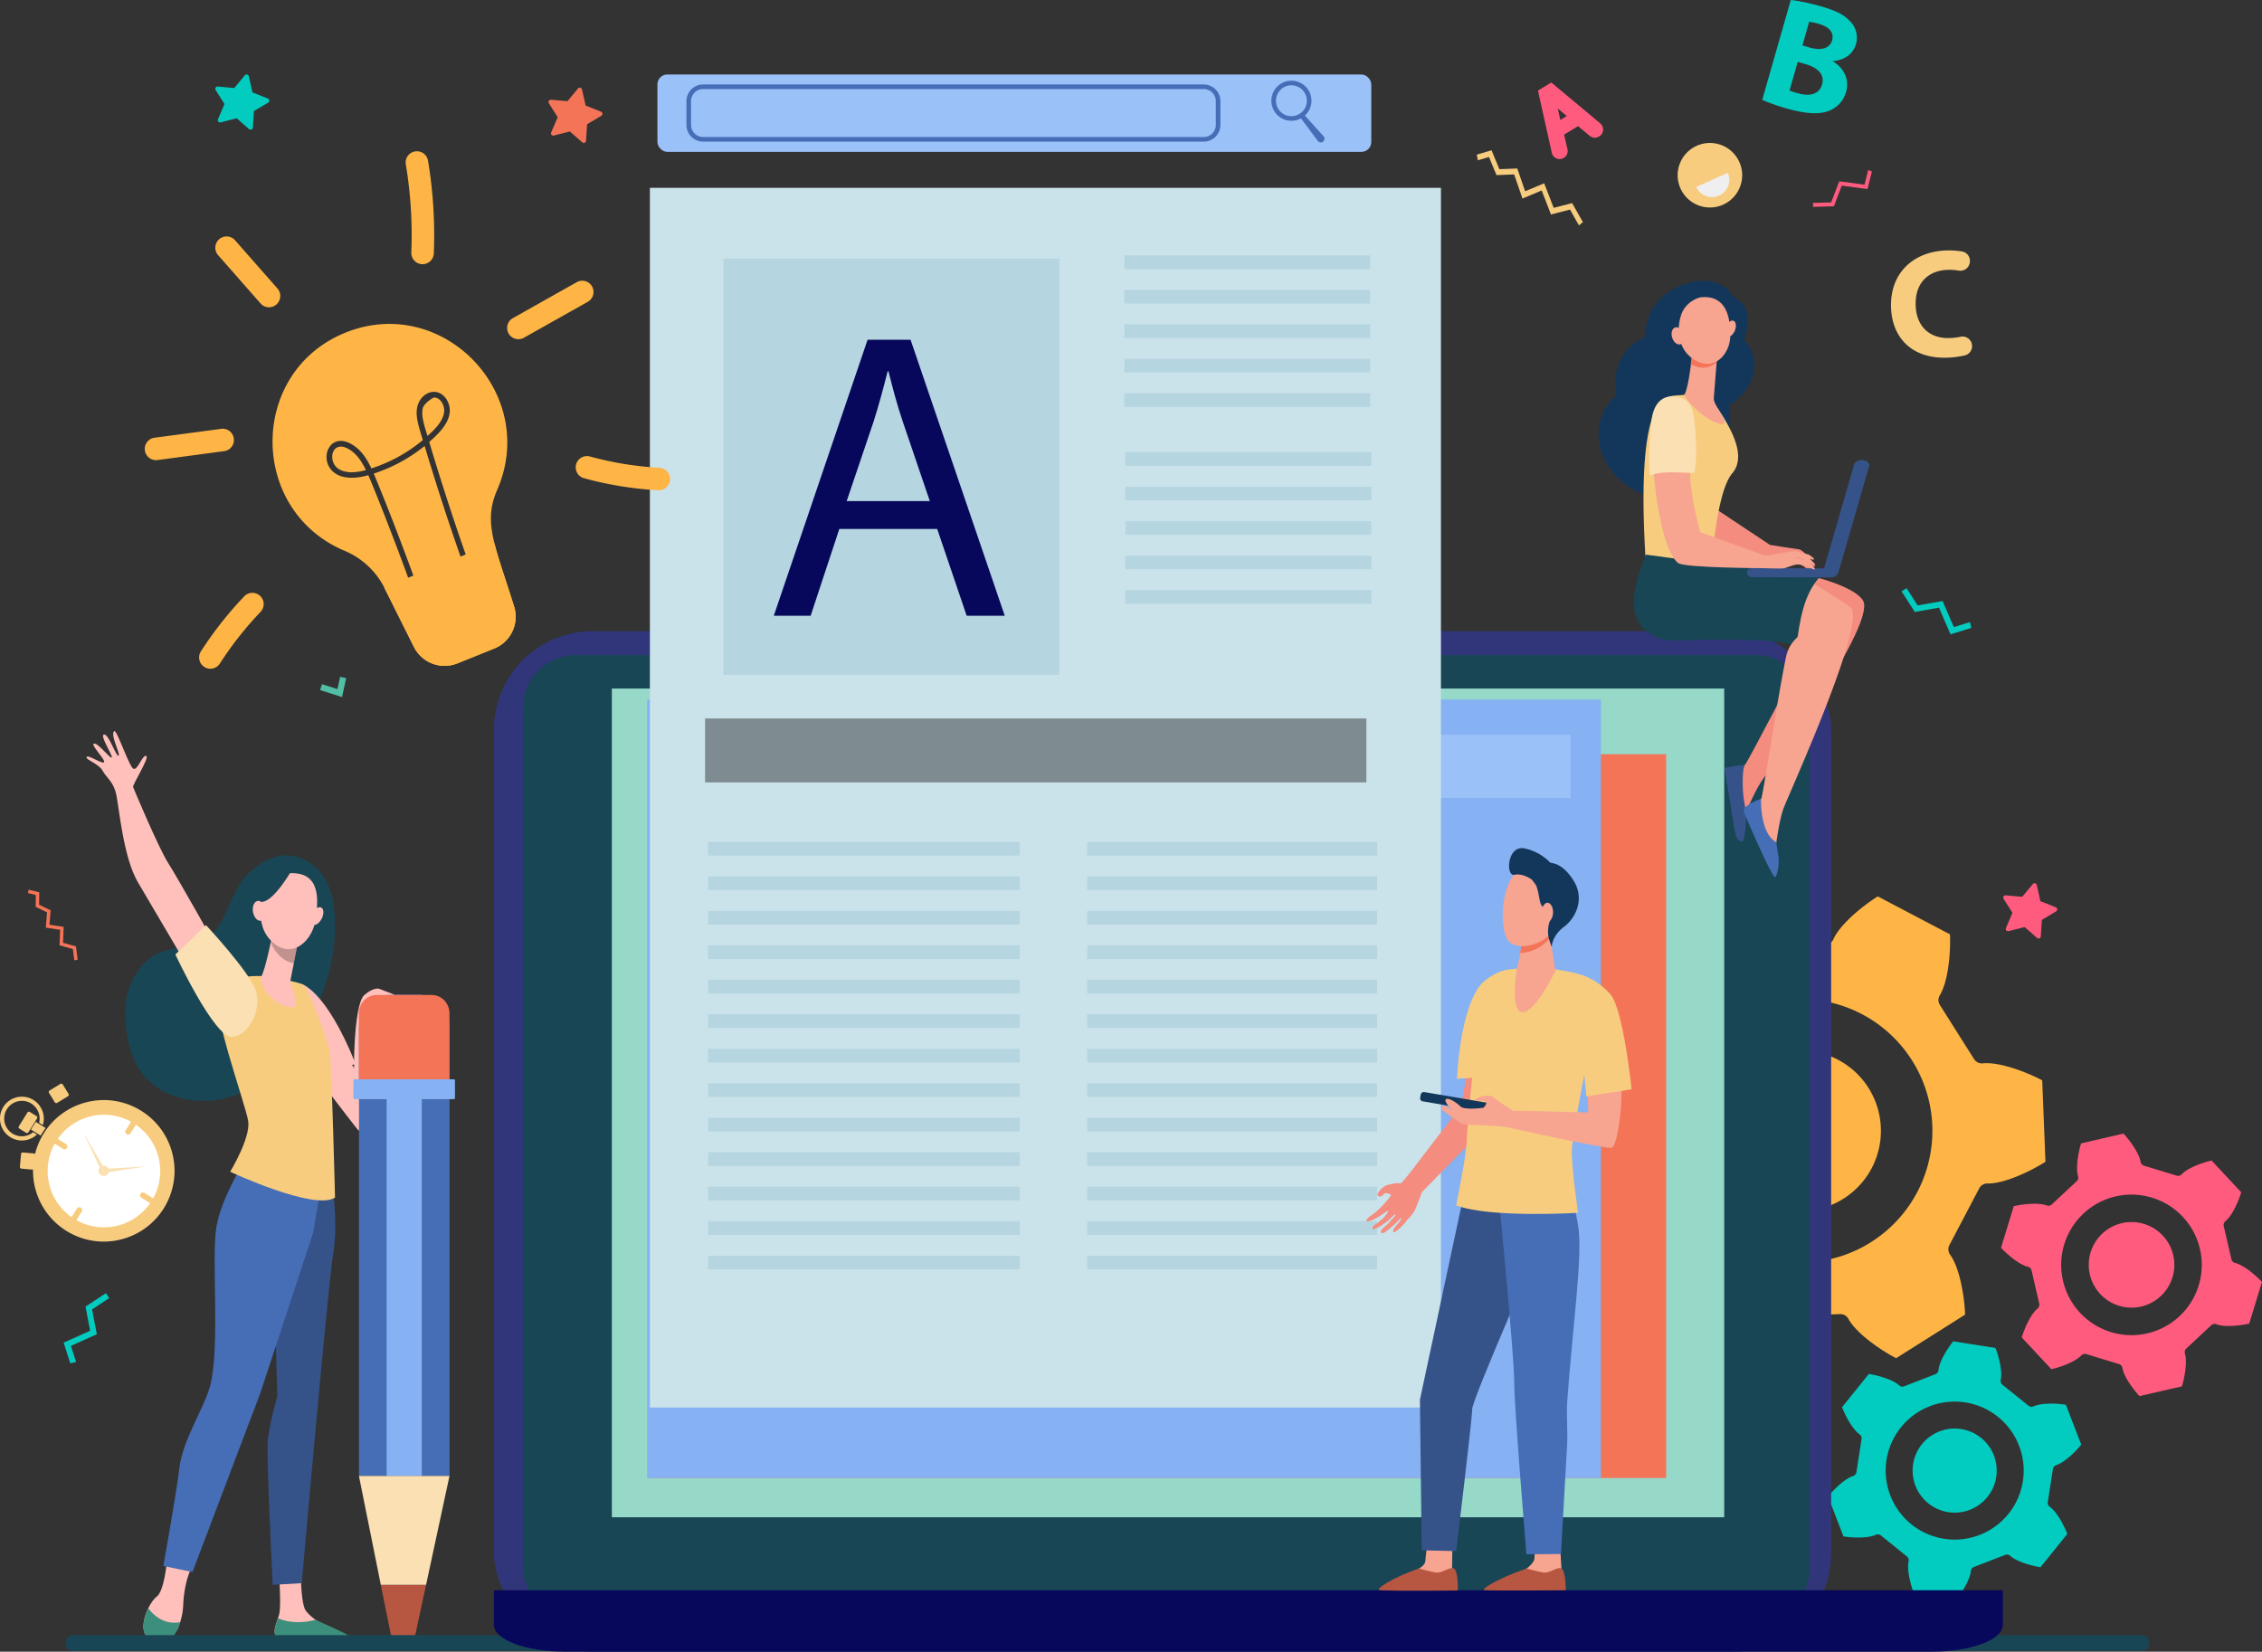 <svg xmlns="http://www.w3.org/2000/svg" viewBox="0 0 1866.45 1363"><rect x="0" y="0" width="1866.45" height="1363" fill="#333333" stroke="none"/><g id="Layer_1" data-name="Layer 1"><circle cx="402.33" cy="1284.73" r="58.39" transform="translate(-597.01 -194.16) rotate(-13.08)" style="fill:#f7cc7f"/><path d="M450.6,1314.81a56.87,56.87,0,1,1-18.19-78.35A56.93,56.93,0,0,1,450.6,1314.81Z" transform="translate(-316.78 -318.5)" style="fill:#f7cc7f"/><path d="M427.12,1245.46a46.44,46.44,0,1,1-64,14.86A46.44,46.44,0,0,1,427.12,1245.46Z" transform="translate(-316.78 -318.5)" style="fill:#fff"/><circle cx="402.35" cy="1284.75" r="44.03" transform="translate(-1242.84 1184.8) rotate(-81.95)" style="fill:#fff"/><path d="M380.21,1315.84l-4.16,6.69a2.35,2.35,0,1,0,4,2.49l4.17-6.69a2.35,2.35,0,1,0-4-2.49Z" transform="translate(-316.78 -318.5)" style="fill:#f7cc7f"/><path d="M432.7,1303.65a2.35,2.35,0,0,0,.75,3.24l6.69,4.17a2.35,2.35,0,1,0,2.48-4l-6.69-4.17A2.35,2.35,0,0,0,432.7,1303.65Z" transform="translate(-316.78 -318.5)" style="fill:#f7cc7f"/><path d="M424.68,1244.48l-4.17,6.69a2.34,2.34,0,1,0,4,2.48l4.17-6.69a2.34,2.34,0,1,0-4-2.48Z" transform="translate(-316.78 -318.5)" style="fill:#f7cc7f"/><path d="M361.33,1259.19a2.36,2.36,0,0,0,.76,3.24l6.69,4.16a2.34,2.34,0,0,0,2.48-4l-6.69-4.17A2.35,2.35,0,0,0,361.33,1259.19Z" transform="translate(-316.78 -318.5)" style="fill:#f7cc7f"/><rect x="359.85" y="1220.2" width="13.35" height="11.99" rx="1.37" transform="matrix(0.85, -0.52, 0.52, 0.85, -900.67, 50.6)" style="fill:#f7cc7f"/><path d="M329.21,1272h10.6a1.37,1.37,0,0,1,1.37,1.37v9.24a1.37,1.37,0,0,1-1.37,1.37h-10.6a1.38,1.38,0,0,1-1.38-1.38v-9.24A1.37,1.37,0,0,1,329.21,1272Z" transform="matrix(0.09, -1, 1, 0.09, -1285.21, 1177.6)" style="fill:#f7cc7f"/><rect x="331.72" y="1240.01" width="16.25" height="9.33" rx="1.34" transform="translate(-1213.09 556.55) rotate(-58.08)" style="fill:#f7cc7f"/><path d="M344.18,1252.81a14.61,14.61,0,1,1,4.88-7.82l3.06,1.9a18.07,18.07,0,1,0-4.87,7.83Z" transform="translate(-316.78 -318.5)" style="fill:#f7cc7f"/><path d="M351.78,1253.24q1.26-2,2.65-3.9l-8.15-5.07-4,6.36,8.05,5C350.81,1254.84,351.29,1254,351.78,1253.24Z" transform="translate(-316.78 -318.5)" style="fill:#f7cc7f"/><path d="M404.56,1281a4.29,4.29,0,1,1-5.9,1.38A4.28,4.28,0,0,1,404.56,1281Z" transform="translate(-316.78 -318.5)" style="fill:#fae0b2"/><path d="M385.77,1253.48,403.63,1284a1.61,1.61,0,0,1-2.78,1.63C400.78,1285.47,401.45,1286.89,385.77,1253.48Z" transform="translate(-316.78 -318.5)" style="fill:#fae0b2"/><path d="M437.62,1281l-34.92,5.32a1.61,1.61,0,1,1-.49-3.18C402.35,1283.11,400.78,1283.21,437.62,1281Z" transform="translate(-316.78 -318.5)" style="fill:#fae0b2"/><path d="M403.22,1283.19a1.75,1.75,0,1,1-2.41.56A1.77,1.77,0,0,1,403.22,1283.19Z" transform="translate(-316.78 -318.5)" style="fill:#fae0b2"/><path d="M1990.58,1478.55a4,4,0,0,0,4.16.51c6.72-3.11,20-2.45,26.66-1.32l12.69,32.86c-4.19,5.33-13.56,14.72-20.63,16.94a4,4,0,0,0-2.74,3.18l-4.27,27.35a4,4,0,0,0,1.63,3.86c6.06,4.27,12.12,16.07,14.48,22.43l-22.11,27.42c-6.71-1-19.53-4.38-25-9.4a4,4,0,0,0-4.11-.78l-25.83,10a4,4,0,0,0-2.53,3.34c-.66,7.38-7.86,18.53-12.18,23.76l-34.8-5.44c-2.52-6.3-6-19.11-4.36-26.34a4,4,0,0,0-1.38-4l-21.56-17.38a4,4,0,0,0-4.16-.51c-6.72,3.11-20,2.45-26.66,1.32l-12.69-32.86c4.19-5.33,13.56-14.72,20.63-16.94a4,4,0,0,0,2.74-3.17l4.27-27.36a4,4,0,0,0-1.63-3.86c-6.06-4.26-12.11-16.07-14.48-22.43l22.11-27.42c6.71,1,19.53,4.38,25,9.4a4,4,0,0,0,4.12.78l25.82-10a4,4,0,0,0,2.53-3.35c.66-7.38,7.86-18.53,12.18-23.76l34.8,5.44c2.52,6.3,6,19.11,4.36,26.34a4,4,0,0,0,1.38,4Zm-73.43,21.15a34.69,34.69,0,1,0,44.85,19.86A34.67,34.67,0,0,0,1917.15,1499.7Zm-8-20.76a56.94,56.94,0,1,0,73.63,32.6A56.94,56.94,0,0,0,1909.13,1478.94Z" transform="translate(-316.78 -318.5)" style="fill:#02ccc0"/><path d="M2158,1357.71a4.06,4.06,0,0,0,3,3c7.34,1.73,17.54,10.59,22.19,15.7l-10.48,34.29c-6.71,1.63-20.12,3.27-27.17.61a4,4,0,0,0-4.19.82l-20.62,19.22a4.06,4.06,0,0,0-1.11,4.12c2.17,7.23-.4,20.49-2.5,27.07l-34.94,8.06c-4.77-5-12.89-15.78-14.11-23.22a4.06,4.06,0,0,0-2.81-3.22l-27-8.24a4.07,4.07,0,0,0-4.13,1.09c-5.17,5.49-17.94,9.9-24.69,11.37l-24.45-26.22c1.94-6.63,7.22-19.06,13.06-23.84a4,4,0,0,0,1.38-4l-6.34-27.46a4.07,4.07,0,0,0-3-3c-7.34-1.73-17.54-10.59-22.19-15.69l10.48-34.29c6.71-1.64,20.12-3.28,27.18-.61a4.06,4.06,0,0,0,4.18-.82l20.62-19.23a4,4,0,0,0,1.11-4.12c-2.17-7.22.4-20.48,2.5-27.06l34.94-8.07c4.77,5,12.9,15.79,14.11,23.23a4.06,4.06,0,0,0,2.81,3.22l27,8.24a4,4,0,0,0,4.12-1.1c5.17-5.49,17.94-9.89,24.69-11.37l24.45,26.23c-1.94,6.63-7.22,19.06-13.06,23.83a4.06,4.06,0,0,0-1.38,4Zm-72.1-29.21a35.31,35.31,0,1,0,23.45,44.1A35.33,35.33,0,0,0,2085.92,1328.5Zm6.62-21.66a58,58,0,1,0,38.49,72.38A58,58,0,0,0,2092.54,1306.84Z" transform="translate(-316.78 -318.5)" style="fill:#ff5b7e"/><path d="M1822.91,1098.14a7.57,7.57,0,0,0,6.62-4.49c5.76-12.93,25.64-28.63,36.68-35.42l59.54,31.29c.67,12.94-1,38.22-8.37,50.29a7.61,7.61,0,0,0,.06,8l28.23,44.7a7.61,7.61,0,0,0,7.21,3.49c14.07-1.48,37.61,7.89,49,14l2.67,67.21c-10.86,7-33.59,18.25-47.73,17.9a7.57,7.57,0,0,0-6.9,4l-24.6,46.8a7.61,7.61,0,0,0,.58,8c8.31,11.44,12,36.51,12.33,49.46l-56.86,35.92c-11.54-5.89-32.61-20-39.37-32.39a7.58,7.58,0,0,0-7-4l-52.83,2.1a7.59,7.59,0,0,0-6.63,4.49c-5.75,12.93-25.64,28.63-36.67,35.42l-59.54-31.29c-.67-12.94,1-38.22,8.37-50.29a7.61,7.61,0,0,0-.06-8l-28.24-44.7a7.57,7.57,0,0,0-7.2-3.49c-14.07,1.48-37.61-7.89-49-14l-2.68-67.21c10.87-7,33.59-18.25,47.74-17.9a7.57,7.57,0,0,0,6.9-4l24.59-46.8a7.59,7.59,0,0,0-.57-8c-8.32-11.44-12-36.51-12.34-49.46l56.87-35.92c11.54,5.89,32.6,20,39.37,32.39a7.58,7.58,0,0,0,7,4Zm-79,122.69a66.24,66.24,0,1,0,89.45-27.82A66.24,66.24,0,0,0,1743.92,1220.83Zm-37.61-19.76a108.72,108.72,0,1,0,146.83-45.67A108.73,108.73,0,0,0,1706.31,1201.07Z" transform="translate(-316.78 -318.5)" style="fill:#feb546"/><path d="M454.58,1606.64s-2.34,24.76-8.35,29.31-14,21.37-10,30.46a10.18,10.18,0,0,0,6.61,5.4c8.45,2.71,17.43-1.85,21-10.27a54.1,54.1,0,0,0,4.13-18.88c.9-20.12,6.91-30.35,6.91-30.35Z" transform="translate(-316.78 -318.5)" style="fill:#ffc0bb"/><path d="M546.93,1616.78s1.9,25,.36,33.1c-.82,4.35-5.41,13.3-3.31,17.39s4.51,5.12,4.51,5.12l54.52.91c3,0,1-1.94-1.39-3.77-3.92-3-7.08-5-19.6-11.29-.82-.41-3.79-2.38-4.86-3.06a38.36,38.36,0,0,1-7.8-7.17c-3.91-4.54-4.26-26.54-4.26-26.54Z" transform="translate(-316.78 -318.5)" style="fill:#ffc0bb"/><path d="M589.54,1284.67s6.87,40.56,2.36,67.16-26.14,273.11-26.14,273.11l-24,1.41s-5-103-4.13-117.3,8-38.28,8-38.28l-2.39-83.14,30.34-109.22Z" transform="translate(-316.78 -318.5)" style="fill:#355389"/><path d="M518.88,1276.13s-18.93,29.67-23.44,54.22,3.31,100-5.36,132.16c-4.69,17.42-22.48,44.31-25.19,66.81s-13.31,81.45-13.31,81.45l24,5,55.85-147.21,43.81-133.06,11.22-68.53Z" transform="translate(-316.78 -318.5)" style="fill:#466eb6"/><path d="M465.48,1657.11c-13.1,2.48-21.81-5.49-26.34-11.46-3.33,6.76-5.37,15.2-2.93,20.76,2.16,4.9,8,6.23,13,6.42a13.94,13.94,0,0,0,12.75-7.41A46.19,46.19,0,0,0,465.48,1657.11Z" transform="translate(-316.78 -318.5)" style="fill:#3c8f7c"/><path d="M577.15,1655.18c-14.42,3.85-25.07,1.23-31-1.27-1.53,4.53-3.57,10.22-2.49,13.51,1.32,4,3.21,5.25,4.87,5.3,13.17.36,48.24.52,58.28.65a1.71,1.71,0,0,0,1.28-2.8C605.56,1667.47,578.22,1655.86,577.15,1655.18Z" transform="translate(-316.78 -318.5)" style="fill:#3c8f7c"/><path d="M591.83,1062.93c-4.26-27.76-29.38-47.73-55.65-34.26-5.9,3-13.9,9.18-18,14.42-11.23,14.4-14,32.25-25.84,46.1-10.26,11.94-37.63,9.69-50.42,18.88s-21.74,25.65-21.74,45.34c0,22,5,45.42,22,59.34s41.33,17.4,62.55,11.5,39.43-20.37,52.54-38.07,22.37-37.12,28.9-58.15C593.52,1104.54,594.58,1080.87,591.83,1062.93Z" transform="translate(-316.78 -318.5)" style="fill:#184655"/><path d="M495.71,1100.59s-32.25-57.56-40.1-69.8-28.28-60.85-29-62.77,14.07-24.92,10.77-25.71-7,12.13-10.49,10.59-13.82-32.65-15.83-31.1c-3.76,2.88,5.55,19.29,3.54,20.32s-8.07-18-12-17.49,7.49,17.49,6.39,19-13-14.46-15.11-11.06c-1.16,1.85,10.91,13.93,8.59,15.06S389.4,941,388.26,943.2s9.93,5.33,13.24,11.39,8.94,8.68,11.28,19.9,5.84,51.84,17.82,72.1,38.34,65.12,38.34,65.12Z" transform="translate(-316.78 -318.5)" style="fill:#ffc0bb"/><path d="M586.49,1168.94l-25.85,14.85s49.06,64.59,51.88,67.54l20.65-18.27Z" transform="translate(-316.78 -318.5)" style="fill:#ffc0bb"/><path d="M565,1130.34s20.07,3.82,45.07,65.75l-34.38,18.4-24.5-38Z" transform="translate(-316.78 -318.5)" style="fill:#ffc0bb"/><path d="M629.45,1134.42s-4.53-1.3-12,5.14c-9.24,8-9.77,69-7.34,90.41l2.43,21.36s18.85-6.62,23.28-29.56,6.14-82.57,6.14-82.57Z" transform="translate(-316.78 -318.5)" style="fill:#ffc0bb"/><path d="M532.9,1124s-25.27-1.61-35.27,9.27,22.18,96.89,24,110.74-14.92,41.43-14.92,41.43,69.55,32.52,86.51,21.32c0,0-2.72-110.92-4.53-120.81s-17-50.09-20.61-54S532.9,1124,532.9,1124Z" transform="translate(-316.78 -318.5)" style="fill:#f7cc7f"/><path d="M541.31,1090.31s-.13.74-.37,2c-1.12,6.06-5.46,26.17-8.39,31.7-3.54,6.69,12.12,28,27.2,25.4,4.49-.78-3.79-19.59-3.39-21.58.76-3.81,1.79-9,2.85-14.35.6-3,1.2-6.06,1.77-8.93l2.93-14.81Z" transform="translate(-316.78 -318.5)" style="fill:#ffc0bb"/><path d="M540.94,1092.32c.24-1.27.37-2,.37-2l22.6-.56L561,1104.56c-.57,2.86-1.17,5.89-1.76,8.88a21.13,21.13,0,0,1-10.79-5.4,28.49,28.49,0,0,1-8.17-12.13C540.54,1094.49,540.77,1093.26,540.94,1092.32Z" transform="translate(-316.78 -318.5)" style="opacity:0.24"/><path d="M556.52,1039.05s-10.65-1.23-17.33,7.39-13.87,35.27,2.71,49.76,33-1.91,35.41-19.3S580.68,1038.42,556.52,1039.05Z" transform="translate(-316.78 -318.5)" style="fill:#ffc0bb"/><path d="M582.21,1076.64c-2,3.84-5.3,6-7.42,4.75s-2.23-5.32-.25-9.16,5.3-6,7.42-4.75S584.19,1072.8,582.21,1076.64Z" transform="translate(-316.78 -318.5)" style="fill:#ffc0bb"/><path d="M557.71,1036.2s-14.23,25.34-24.41,26.51-11.52,14.64-11.52,14.64,3.64-31,13.72-37S557.71,1036.2,557.71,1036.2Z" transform="translate(-316.78 -318.5)" style="fill:#184655"/><path d="M536,1069.08c.83,4.5-.84,8.63-3.72,9.22s-5.89-2.58-6.72-7.08.84-8.63,3.72-9.22S535.14,1064.58,536,1069.08Z" transform="translate(-316.78 -318.5)" style="fill:#ffc0bb"/><path d="M486.78,1081.93s35.68,38.29,41,53.71-5.17,37.5-19.63,38.47-46.66-67.95-46.66-67.95Z" transform="translate(-316.78 -318.5)" style="fill:#fae0b2"/><path d="M662.64,1139.56H638c-13.82,0-25,11.72-25,26.18v370.75h74.72V1165.74C687.66,1151.28,676.46,1139.56,662.64,1139.56Z" transform="translate(-316.78 -318.5)" style="fill:#466eb6"/><rect x="319.03" y="821.06" width="29" height="396.93" style="fill:#86b1f2"/><path d="M649.4,1674.37h0a10.87,10.87,0,0,0,10.5-8.79l8.45-39.26H631l7.86,39.1A10.89,10.89,0,0,0,649.4,1674.37Z" transform="translate(-316.78 -318.5)" style="fill:#b75742"/><polygon points="314.22 1307.82 351.57 1307.82 370.89 1217.99 296.17 1217.99 314.22 1307.82" style="fill:#fae0b2"/><path d="M673.07,1139.56H627.53c-8.06,0-14.59,6.83-14.59,15.26v54.34h74.72v-54.34C687.66,1146.39,681.13,1139.56,673.07,1139.56Z" transform="translate(-316.78 -318.5)" style="fill:#f47458"/><rect x="608.43" y="1209.16" width="83.74" height="16.39" rx="0.67" transform="translate(983.83 2116.21) rotate(180)" style="fill:#86b1f2"/><polygon points="820.83 224.96 808.94 227.84 800.95 213.24 782.91 215.76 774.67 205.6 768.17 208.89 779.18 222.48 796.28 220.09 804.59 235.29 822.48 230.95 820.83 224.96" style="fill:#50bfa5"/><polygon points="1599.92 501.46 1579.96 504.99 1569.06 487.99 1573.18 485.35 1582.31 499.61 1602.88 495.98 1612.17 517.48 1625.51 513.39 1626.56 518.18 1609.42 523.44 1599.92 501.46" style="fill:#02ccc0"/><polygon points="74.36 1098.17 70.56 1078.25 87.41 1067.13 90.11 1071.2 75.97 1080.54 79.89 1101.05 58.51 1110.63 62.79 1123.92 58.01 1125.03 52.52 1107.96 74.36 1098.17" style="fill:#02ccc0"/><path d="M1288.84,545.12l-7.34-17.35-18.45-3.8a2.58,2.58,0,0,1-1.17-4.49l14.23-12.34-2.1-18.72a2.59,2.59,0,0,1,3.91-2.5l16.14,9.72,17.15-7.78a2.59,2.59,0,0,1,3.59,2.95l-4.26,18.34,12.7,13.92a2.58,2.58,0,0,1-1.69,4.32L1302.78,529l-9.31,16.38A2.59,2.59,0,0,1,1288.84,545.12Z" transform="translate(-316.78 -318.5)" style="fill:#f7cc7f"/><polygon points="1495.95 167.47 1510.94 167.04 1517.62 149.62 1538.5 152.42 1541.49 140.38 1544.58 141.43 1540.95 156.03 1519.73 153.18 1513.2 170.22 1496.05 170.71 1495.95 167.47" style="fill:#ff5b7e"/><polygon points="285.66 559.61 282.22 575.23 264.12 569.48 265.68 564.6 278.42 568.64 280.65 558.51 285.66 559.61" style="fill:#50bfa5"/><path d="M2083.7,1667.81H377.46a6.72,6.72,0,0,0-6.77,6.12,6.57,6.57,0,0,0,6.55,7H2083.7a6.56,6.56,0,0,0,6.56-6.56h0A6.56,6.56,0,0,0,2083.7,1667.81Z" transform="translate(-316.78 -318.5)" style="fill:#184655"/><polygon points="1295.46 172.94 1279.77 176.99 1272.1 157.18 1256.23 163.84 1249.38 143.93 1234.8 144.5 1228.61 129.56 1219.44 132.28 1218.51 127.62 1230.71 124 1237.18 139.61 1251.96 139.03 1258.43 157.84 1274.15 151.25 1282 171.51 1297.21 167.58 1306.09 183.29 1302.85 186.01 1295.46 172.94" style="fill:#f7cc7f"/><polygon points="23.71 734.2 32.41 736.36 32.28 746.61 41.79 751.19 40.79 763.1 52.53 764.88 52.01 778 62.7 780.99 64.06 792.08 61.28 792.42 60.14 783.19 49.11 780.1 49.62 767.28 37.77 765.49 38.83 752.88 29.45 748.36 29.57 738.55 23.03 736.93 23.71 734.2" style="fill:#f47458"/><rect x="407.52" y="520.85" width="1103.43" height="842.15" rx="81.59" style="fill:#31367b"/><rect x="431.69" y="540.63" width="1061.46" height="797" rx="43" style="fill:#184655"/><path d="M724.3,1630.77v28.58c0,12.23,26.29,22.15,58.72,22.15H1910.7c32.43,0,58.72-9.92,58.72-22.15v-28.58Z" transform="translate(-316.78 -318.5)" style="fill:#07085b"/><rect x="504.86" y="568.19" width="917.84" height="683.88" style="fill:#96d9c9"/><rect x="536.24" y="622.39" width="838.54" height="597.3" style="fill:#f47458"/><rect x="534.01" y="577.32" width="786.97" height="642.38" style="fill:#86b1f2"/><rect x="549.46" y="606.28" width="746.44" height="52.29" style="fill:#9bc1f9"/><rect x="536.24" y="155.01" width="652.73" height="1006.51" style="fill:#cae2ea"/><rect x="581.8" y="592.88" width="545.65" height="52.76" style="fill:#252525;opacity:0.46"/><rect x="584.32" y="694.77" width="256.97" height="11.25" style="fill:#b5d5e0"/><rect x="897.09" y="694.77" width="239.16" height="11.25" style="fill:#b5d5e0"/><rect x="584.32" y="723.23" width="256.97" height="11.25" style="fill:#b5d5e0"/><rect x="897.09" y="723.23" width="239.16" height="11.25" style="fill:#b5d5e0"/><rect x="584.32" y="751.68" width="256.97" height="11.25" style="fill:#b5d5e0"/><rect x="897.09" y="751.68" width="239.16" height="11.25" style="fill:#b5d5e0"/><rect x="584.32" y="780.14" width="256.97" height="11.25" style="fill:#b5d5e0"/><rect x="897.09" y="780.14" width="239.16" height="11.25" style="fill:#b5d5e0"/><rect x="897.09" y="808.59" width="239.16" height="11.25" style="fill:#b5d5e0"/><rect x="584.32" y="808.59" width="256.97" height="11.25" style="fill:#b5d5e0"/><rect x="584.32" y="837.04" width="256.97" height="11.25" style="fill:#b5d5e0"/><rect x="897.09" y="837.04" width="239.16" height="11.25" style="fill:#b5d5e0"/><rect x="584.32" y="865.5" width="256.97" height="11.25" style="fill:#b5d5e0"/><rect x="897.09" y="865.5" width="239.16" height="11.25" style="fill:#b5d5e0"/><rect x="584.32" y="893.95" width="256.97" height="11.25" style="fill:#b5d5e0"/><rect x="897.09" y="893.95" width="239.16" height="11.25" style="fill:#b5d5e0"/><rect x="584.32" y="922.41" width="256.97" height="11.25" style="fill:#b5d5e0"/><rect x="897.09" y="922.41" width="239.16" height="11.25" style="fill:#b5d5e0"/><rect x="584.32" y="950.86" width="256.97" height="11.25" style="fill:#b5d5e0"/><rect x="897.09" y="950.86" width="239.16" height="11.25" style="fill:#b5d5e0"/><rect x="897.09" y="979.32" width="239.16" height="11.25" style="fill:#b5d5e0"/><rect x="584.32" y="979.32" width="256.97" height="11.25" style="fill:#b5d5e0"/><rect x="584.32" y="1007.77" width="256.97" height="11.25" style="fill:#b5d5e0"/><rect x="897.09" y="1007.77" width="239.16" height="11.25" style="fill:#b5d5e0"/><rect x="897.09" y="1036.23" width="239.16" height="11.25" style="fill:#b5d5e0"/><rect x="584.32" y="1036.23" width="256.97" height="11.25" style="fill:#b5d5e0"/><rect x="927.78" y="210.77" width="202.81" height="11.25" style="fill:#b5d5e0"/><rect x="927.78" y="239.22" width="202.81" height="11.25" style="fill:#b5d5e0"/><rect x="927.78" y="267.68" width="202.81" height="11.25" style="fill:#b5d5e0"/><rect x="927.78" y="296.13" width="202.81" height="11.25" style="fill:#b5d5e0"/><rect x="927.78" y="324.59" width="202.81" height="11.25" style="fill:#b5d5e0"/><rect x="928.68" y="373.16" width="202.81" height="11.25" style="fill:#b5d5e0"/><rect x="928.68" y="401.62" width="202.81" height="11.25" style="fill:#b5d5e0"/><rect x="928.68" y="430.07" width="202.81" height="11.25" style="fill:#b5d5e0"/><rect x="928.68" y="458.52" width="202.81" height="11.25" style="fill:#b5d5e0"/><rect x="928.68" y="486.98" width="202.81" height="11.25" style="fill:#b5d5e0"/><rect x="596.98" y="213.48" width="277.14" height="343.36" style="fill:#b5d5e0"/><path d="M683.24,658.62c.69-5.37-2.91-12-8.26-12.12-.58,0-8.57,4.64-9.46,9.23-1.26,6.53,1.43,13.94,4,22.57C675.44,672.91,682.27,666.29,683.24,658.62Z" transform="translate(-316.78 -318.5)" style="fill:#feb546"/><path d="M604.7,689.18c-14.29-8.34-17.84,9.88-9,16,5.25,3.62,12.79,4,23,1.25C615.22,699.15,611,692.88,604.7,689.18Z" transform="translate(-316.78 -318.5)" style="fill:#feb546"/><path d="M741,819c-16.08-51.42-25.73-69.21-13.92-96.39,34.53-79.48-45.12-161.89-125.2-129.63s-80.36,146.87-.35,180.22a65,65,0,0,1,32.86,31.18l23.92,47.93a28.31,28.31,0,0,0,35.92,13.62l30.33-12.22A28.3,28.3,0,0,0,741,819Zm-40.08-29.48c-12.09-33.88-23.43-68.48-33.77-103a130.86,130.86,0,0,1-42,22.8c7.09,16.46,24.63,61,39.13,102l-4.38,1.55c-15.44-43.67-33.63-89.36-39.22-102.22-47.06,13.27-40.18-41-13.63-25.49,7.57,4.42,12.29,11.65,16.18,19.86a126.3,126.3,0,0,0,42.44-23.37c-3.24-10.9-6.2-19-4.7-26.82,2.28-11.74,15.19-17.68,23-8.49a17.07,17.07,0,0,1,3.86,12.86c-1.21,9.56-9.53,17.56-16.88,24,10.48,35.13,22,70.31,34.28,104.74Z" transform="translate(-316.78 -318.5)" style="fill:#feb546"/><path d="M633.69,803.22c.21.39.45.77.65,1.17l23.92,47.93a28.31,28.31,0,0,0,35.92,13.62l30.33-12.22A28.3,28.3,0,0,0,741,819c-7.15-22.88-13-39.09-16.31-52.44Z" transform="translate(-316.78 -318.5)" style="fill:#feb546"/><path d="M531.75,568.88l-35-39.82a9.29,9.29,0,1,1,14-12.26l35,39.81a9.29,9.29,0,1,1-14,12.27Z" transform="translate(-316.78 -318.5)" style="fill:#feb546"/><path d="M502,690.76l-55.23,7.38a9.29,9.29,0,1,1-2.46-18.42l55.24-7.37A9.29,9.29,0,0,1,502,690.76Z" transform="translate(-316.78 -318.5)" style="fill:#feb546"/><path d="M485.36,868.87A9.3,9.3,0,0,1,482.57,856a304.17,304.17,0,0,1,35.6-45.23,9.29,9.29,0,1,1,13.44,12.82,285.25,285.25,0,0,0-33.41,42.46A9.28,9.28,0,0,1,485.36,868.87Z" transform="translate(-316.78 -318.5)" style="fill:#feb546"/><path d="M665.06,536.5a9.29,9.29,0,0,1-8.9-9.66A353,353,0,0,0,651.6,454a9.29,9.29,0,0,1,18.32-3.08,371.31,371.31,0,0,1,4.8,76.73A9.28,9.28,0,0,1,665.06,536.5Z" transform="translate(-316.78 -318.5)" style="fill:#feb546"/><path d="M736.42,593.67A9.3,9.3,0,0,1,740,581l52.53-29.56a9.29,9.29,0,1,1,9.11,16.19l-52.53,29.56A9.29,9.29,0,0,1,736.42,593.67Z" transform="translate(-316.78 -318.5)" style="fill:#feb546"/><path d="M862.45,722.86a9.26,9.26,0,0,1-2.54.21,291.48,291.48,0,0,1-61.45-10,9.29,9.29,0,0,1,4.93-17.91,272.72,272.72,0,0,0,57.53,9.36,9.29,9.29,0,0,1,1.53,18.34Z" transform="translate(-316.78 -318.5)" style="fill:#feb546"/><rect x="542.46" y="61.46" width="589.03" height="63.87" rx="8.16" style="fill:#9bc1f9"/><path d="M1310.05,435.37H896.91a13.75,13.75,0,0,1-13.73-13.74v-19.7a13.75,13.75,0,0,1,13.73-13.73h413.14a13.75,13.75,0,0,1,13.74,13.73v19.7A13.75,13.75,0,0,1,1310.05,435.37ZM896.91,392a10,10,0,0,0-9.93,9.93v19.7a10,10,0,0,0,9.93,9.94h413.14a10,10,0,0,0,9.94-9.94v-19.7a10,10,0,0,0-9.94-9.93Z" transform="translate(-316.78 -318.5)" style="fill:#466eb6"/><path d="M1382.37,418.17a16.54,16.54,0,1,1,16.54-16.54A16.56,16.56,0,0,1,1382.37,418.17Zm0-29.27a12.74,12.74,0,1,0,12.73,12.73A12.75,12.75,0,0,0,1382.37,388.9Z" transform="translate(-316.78 -318.5)" style="fill:#466eb6"/><path d="M1404,434.6l-14.8-19.84a1.9,1.9,0,0,1,2.93-2.41l.12.13L1408.93,431a3.06,3.06,0,0,1-4.55,4.09l-.17-.21Z" transform="translate(-316.78 -318.5)" style="fill:#466eb6"/><path d="M1752,452.25a26.62,26.62,0,1,1-35.16-13.46A26.62,26.62,0,0,1,1752,452.25Z" transform="translate(-316.78 -318.5)" style="fill:#f7cc7f"/><path d="M1716.42,472.75a14.23,14.23,0,1,0,26-11.6Z" transform="translate(-316.78 -318.5)" style="fill:#efefef"/><path d="M1461.48,1296.43c9.64-2.72,9.9-1,11.12-1.42,1.45-.45,13.11-15.92,13.11-15.92s34.73-45.35,36.5-47.87l11-58.67,32.9-.26s-13.74,63.37-15.09,66.51-56.36,58.52-61,63.56c0,0-3,8.19-5.09,13.25s-6.52,8.77-7.35,10.09a44.22,44.22,0,0,1-8.45,8.51c-4.56,3.54-2.15-2-2.15-2s7.06-8.12,6.24-8.6c-.64-.37-4.2,4.3-9.2,8.27-1.29,1-2.56,2-3.74,2.93-3.1,2.39-5.72,1.12-3-1.91a35,35,0,0,1,4-3.87,28.32,28.32,0,0,0,3.54-3.86,37.86,37.86,0,0,0,3.62-4c-.2-.06-.14-.83-1.55.2-1.69,1.25-4.58,4.72-7.23,6.36-1.51.93-4.51,3.07-4.51,3.07s-5.25,2.36-5.53,2.1c-1.52-1.41,1.49-4,3.74-5a23.59,23.59,0,0,1,4.24-3.52s5.36-5.86,4.42-6.68c-.4-.34-4.18,2.83-8.46,5.34-4,2.33-8.45,4-9.14,3.3-1.16-1.23,2.92-4.29,2.92-4.29s3-2,3.92-2.73c1.1-.86,4.14-3.71,4.14-3.71s10-10.43,9.09-11.14-4.07-1.66-5-1.24-2,2-2.87,2.45a2.79,2.79,0,0,1-3.21-.83c-.74-1,2.54-4.69,2.54-4.69S1458.69,1297.22,1461.48,1296.43Z" transform="translate(-316.78 -318.5)" style="fill:#f48c7f"/><path d="M1515.21,1592.74s-.3,20.24-.29,20.28c.43,2.57,3.6,8.92,3.6,11.26,0,8.78-39.89-7.45-31-11.34.81-.35,5-3,5.31-6,.41-4.61,1.45-13.92,1.45-13.92Z" transform="translate(-316.78 -318.5)" style="fill:#f7a491"/><path d="M1487.67,1612.86s9.36,2.68,14.16,3.35,11.12-5,14.51-3.45c3.74,1.68,3.36,18.23,3.36,18.23s-47.89.68-64.12-.24C1449.73,1630.42,1468.52,1619.11,1487.67,1612.86Z" transform="translate(-316.78 -318.5)" style="fill:#b75742"/><path d="M1604,1592.74s1.17,20.24,1.17,20.28c.43,2.57,2.13,8.92,2.13,11.26,0,8.78-39.89-7.45-31-11.34.81-.35,6.3-5,6.57-8,.41-4.6.19-11.93.19-11.93Z" transform="translate(-316.78 -318.5)" style="fill:#f7a491"/><path d="M1576.43,1612.86s9.36,2.68,14.16,3.35,11.12-5,14.51-3.45c3.74,1.68,3.64,18,3.64,18s-53.49.57-66.53,0C1536.35,1630.49,1557.28,1619.11,1576.43,1612.86Z" transform="translate(-316.78 -318.5)" style="fill:#b75742"/><path d="M1540.76,1300.49l-16.86,7.13-35.48,165.87,1.44,124.35,28.44.65s13.23-108.78,13.23-117.21,61.26-147.51,61.26-147.51Z" transform="translate(-316.78 -318.5)" style="fill:#355389"/><path d="M1553.78,1309.62s12.43,127.8,12.43,149.34,10.07,142.12,10.07,142.12l28.5-.16s2.06-36.75,5.12-90.82c.48-8.47-.62-25.55,0-34.32,4.43-63,13.2-122.4,9-145.93-.67-3.79-1.94-13.69-4.41-16.19C1595.84,1294.75,1553.78,1309.62,1553.78,1309.62Z" transform="translate(-316.78 -318.5)" style="fill:#466eb6"/><path d="M1519,1208.76l34.49-2.26s1.7-30.19,1.7-44.59c0-17.47,5.44-43.23,3.32-42.74-6,1.36-16.27,6.73-21.06,13.26C1520.91,1155,1519,1208.76,1519,1208.76Z" transform="translate(-316.78 -318.5)" style="fill:#f7cc7f"/><path d="M1600.73,1118.5s19.67,2.68,24.85,6.4c5.83,4.19,12.3,13.57,12.3,13.57s-24.15,111.77-24.19,130.58c0,14.55,5.23,50.28,5.23,50.28s-73,4.51-100.62-6.17c0,0,8.72-42.49,8.72-53.65s10.44-112.62,12.82-119.71c2.16-6.43,6.1-18,19.43-20.83S1600.73,1118.5,1600.73,1118.5Z" transform="translate(-316.78 -318.5)" style="fill:#f7cc7f"/><path d="M1595.36,1088.41l4.87,31.21s-17.78,37.16-28.4,33.94c-8.9-2.71-3.42-35.59-3.42-35.59s4.85-17.66,3.4-26.5S1595.36,1088.41,1595.36,1088.41Z" transform="translate(-316.78 -318.5)" style="fill:#f7a491"/><path d="M1571.81,1091.47c-1.46-8.83,23.55-3.06,23.55-3.06l.4,2.58a14,14,0,0,1-2.71,4.35,33.38,33.38,0,0,1-21.87,9.63C1571.94,1100.2,1572.4,1095.1,1571.81,1091.47Z" transform="translate(-316.78 -318.5)" style="fill:#f47458"/><path d="M1599.46,1044.25c.71-.25,5.67,35.55-3.74,45.4s-27.75,13.07-34.33,5.31c-7.27-8.58-6.9-47,7.73-57.18S1599.46,1044.25,1599.46,1044.25Z" transform="translate(-316.78 -318.5)" style="fill:#f7a491"/><path d="M1574.69,1018.63a40.77,40.77,0,0,1,21.32,11.83c5.14.59,12.12,3.35,19.33,15,8.86,14.27,2.31,30.09-8,37.84s-10.18,16.68-10.18,16.68l-1.63-4.59a25.35,25.35,0,0,1-1.29-10.92,20.78,20.78,0,0,1,1.67-6.56c2.48-5.19-5.33-8.63-7.52-12.94-1.69-3.32-1.77-10.91-4.43-16.4l-3.17-4.18s-7.32-5.54-14.48-4S1560.18,1015.75,1574.69,1018.63Z" transform="translate(-316.78 -318.5)" style="fill:#13375b"/><path d="M1588.87,1071.29c-.07,4.37,2,8,4.56,8s4.76-3.46,4.83-7.83-2-7.94-4.56-8S1589,1066.92,1588.87,1071.29Z" transform="translate(-316.78 -318.5)" style="fill:#f7a491"/><path d="M1550.57,1232.19l-.47,2.67a2.57,2.57,0,0,1-3,2.05l-56.4-9.57a2.52,2.52,0,0,1-2.1-2.91l.47-2.66a2.58,2.58,0,0,1,3-2.06l56.4,9.57A2.53,2.53,0,0,1,1550.57,1232.19Z" transform="translate(-316.78 -318.5)" style="fill:#13375b"/><path d="M1630.54,1132.89c-6.62-.19-12.47,42.56-8.28,46.77s5,56.86,5,56.86l-62.44-1.52v0c-1.21-.8-14.29-9.4-16.16-11.28s-11.5-1-14,1.73,5.61.49,7.85,2-1.68,5.18-1.68,5.18-15.83,2.24-18.91-1-11.32-8.63-12.44-5.42c-.58,1.65,3.67,6.66,6.06,8.76-3-2.19-6.56-4.51-7.79-4.11-2.24.74-1.31,3.53-.09,4.36s13.77,10.21,15.73,10.87,31.14,1.34,36.18,2.44c0,0,82.34,18.36,87,17.21,4.1-1,8.21-26.81,8.21-46.57S1651.22,1133.48,1630.54,1132.89Z" transform="translate(-316.78 -318.5)" style="fill:#f7a491"/><path d="M1622,1123.14s11.52,2.6,23.42,15.69c10.82,11.9,17.63,78.56,17.63,78.56l-37.36,5.92-3-32.25-10-14.75Z" transform="translate(-316.78 -318.5)" style="fill:#f7cc7f"/><path d="M1009.33,755l-23.66,71.64H955.26l77.38-227.75h35.48l77.72,227.75h-31.42L1090.09,755ZM1084,732l-22.3-65.55c-5.07-14.87-8.45-28.39-11.82-41.56h-.68c-3.38,13.51-7.1,27.37-11.49,41.22L1015.41,732Z" transform="translate(-316.78 -318.5)" style="fill:#07085b"/><path d="M1997.66,1092.51l-10.28-9-13.24,3.37a1.88,1.88,0,0,1-2.19-2.56l5.38-12.56L1970,1060.2a1.88,1.88,0,0,1,1.76-2.87l13.61,1.24,8.73-10.51a1.88,1.88,0,0,1,3.28.78l3,13.33,12.7,5.06a1.88,1.88,0,0,1,.26,3.36l-11.73,7-.9,13.63A1.87,1.87,0,0,1,1997.66,1092.51Z" transform="translate(-316.78 -318.5)" style="fill:#ff5b7e"/><path d="M522.36,425.1l-10.28-9-13.24,3.37a1.88,1.88,0,0,1-2.19-2.56L502,404.34l-7.29-11.56a1.88,1.88,0,0,1,1.76-2.87l13.6,1.24,8.74-10.51a1.88,1.88,0,0,1,3.28.79l3,13.32,12.7,5.07a1.87,1.87,0,0,1,.26,3.35l-11.74,7-.89,13.64A1.88,1.88,0,0,1,522.36,425.1Z" transform="translate(-316.78 -318.5)" style="fill:#02ccc0"/><path d="M797.26,436,787,427l-13.24,3.36a1.88,1.88,0,0,1-2.19-2.56l5.38-12.56-7.29-11.55a1.88,1.88,0,0,1,1.76-2.88L785,402l8.73-10.5a1.88,1.88,0,0,1,3.28.78l3,13.33,12.7,5.06a1.88,1.88,0,0,1,.26,3.36l-11.74,7-.89,13.64A1.88,1.88,0,0,1,797.26,436Z" transform="translate(-316.78 -318.5)" style="fill:#f47458"/><path d="M1671.05,725.47c37.43,15.4,49.47-18.24,48.53-17.35.72-.77,6.35-3.22,10-5,15-7.35,14.55-33.29,14.21-50.49,21.52-13.1,26.91-38.2,12.15-53.54,4.54-17,5.51-27.77-9.72-36.41-11.53-20.1-43.83-13.28-59.51,2.48a44.49,44.49,0,0,0-12.42,31.38c-18.45,7.64-28.1,28-23.91,48.49C1625.44,665.53,1632.87,709.76,1671.05,725.47Z" transform="translate(-316.78 -318.5)" style="fill:#13375b"/><path d="M1809,783.48c-3-3-8.3-5.59-8-6,1.25-1.77,14.33,11.75,13.47,7.94-.48-2.12-9.83-13.16-13.15-13.57s-24.07-3.69-24.07-3.69l-48.16-32s-2.39-37.87,7.84-63.38c-11.18-3.4-13.36-4.14-24.85-3.25-6.55,25.88-13.6,69.46-5.09,82.16,3.58,5.34,66.19,26,66.19,26s13.54,5.1,16.06,5.26c1.92.12,7.19-.32,9.77.08,5.85.9,13.1,9.61,13.59,8.6C1813,790.87,1812.07,786.51,1809,783.48Z" transform="translate(-316.78 -318.5)" style="fill:#f48c7f"/><path d="M1742.79,669.71a169.62,169.62,0,0,0-9.18-15c-4.69-8.37-16.81-12.6-16.81-12.6s-4.06.08-8.71.31a3.8,3.8,0,0,1-.88,1.55c-1.75,1.32-11.78-.38-18.26,4-21.7,18.67-15.7,109.17-14,137.75l54.19.24s3.59-61.11,17-76.91C1755.52,698.07,1749.5,682.13,1742.79,669.71Z" transform="translate(-316.78 -318.5)" style="fill:#f7cc7f"/><path d="M1757.65,988.12c.58-1.07,8.12-19.24,14.27-27.33,8.93-11.75,86.2-118.15,83-144-1.39-11.31-34.87-20.9-38.85-21.58-21.3,2.86,1.08,21.2-14.92,36.28,10.4,3.56,16.54,8,14.29,10.93-9,11.71-56.83,106.1-58.91,107.32-9.26,5.43-12.89,2.91-12.89,2.91s2.13,53.1,6.55,51.42S1751.1,1000.19,1757.65,988.12Z" transform="translate(-316.78 -318.5)" style="fill:#f48c7f"/><path d="M1739.75,953l8.93,53.49c2,6.92,5.39,6.85,6.25,5.92,1.79-1.91,2.6-16.19,2.82-24.31-4-12.39-3.65-35.72-1.17-38.35C1750.51,949.81,1739.75,951.76,1739.75,953Z" transform="translate(-316.78 -318.5)" style="fill:#355389"/><path d="M1771.69,821.89c12-19.88,11.35-17.36,32.21-26.34,8.36,3.36,36.34,20.89,39.88,24.13L1799.29,852C1800.74,848.35,1785.24,830.43,1771.69,821.89Z" transform="translate(-316.78 -318.5)" style="fill:#f7a491"/><path d="M1713,611.49s-2.76,26.47-6.17,32.37c-1.22,2.1,14,19.86,27.68,24s-4.19-14-3.63-20.74,3.07-38.8,3.07-38.8Z" transform="translate(-316.78 -318.5)" style="fill:#f7a491"/><path d="M1733.25,617.48c.4-5.3.69-9.19.69-9.19l-21,3.2s-.53,3.06-1.11,7.38C1720.37,623.82,1728,622.26,1733.25,617.48Z" transform="translate(-316.78 -318.5)" style="fill:#f47458"/><path d="M1719.56,563.92a23.77,23.77,0,0,0-13.35,9.68c-5.1,7.8-8.6,30.78,8.19,41.51s29.85-4.45,30.07-19.25S1741.52,561.31,1719.56,563.92Z" transform="translate(-316.78 -318.5)" style="fill:#f7a491"/><path d="M1748.31,591.23c-1.43,3.57-4.28,5.79-6.35,4.95s-2.59-4.41-1.16-8,4.28-5.79,6.35-5S1749.74,587.66,1748.31,591.23Z" transform="translate(-316.78 -318.5)" style="fill:#f7a491"/><path d="M1705.94,594.17c1.22,3.84.1,7.63-2.49,8.46s-5.68-1.63-6.9-5.47-.1-7.64,2.49-8.46S1704.72,590.32,1705.94,594.17Z" transform="translate(-316.78 -318.5)" style="fill:#f7a491"/><path d="M1769.24,787.51c-9.27-.85-40-4-40-4l-54.43-7.32s-9.61,23-10,37.4c-.66,25.22,18.36,34.72,38.21,33.5,11.81-.73,81.39-2.68,96,4.72,2.7-20.55,5.8-42.81,19.65-57.6C1796.52,791.21,1781.82,788.67,1769.24,787.51Z" transform="translate(-316.78 -318.5)" style="fill:#184655"/><path d="M1769.93,977.74c1.5-1.54,13.44-83.21,20.64-117.49A28.83,28.83,0,0,1,1805,840.87l38.82-21.19c13.45,12.3-49.3,150.45-55,164.93-4,10-6.44,30.57-6.73,31.82-3.23,14.13,1,15.33-3,18.29s-22-48.6-22-48.6S1762.06,985.9,1769.93,977.74Z" transform="translate(-316.78 -318.5)" style="fill:#f7a491"/><path d="M1758.24,791.07h0a4,4,0,0,0,4.22,3.73l65.94.16c2.34,0,4.68-2,5.44-4.52l-1.2.8a4,4,0,0,0-4.22-3.73l-65.94-.16A4,4,0,0,0,1758.24,791.07Z" transform="translate(-316.78 -318.5)" style="fill:#355389"/><path d="M1827.74,793.61a8,8,0,0,1-1.19-.08c-3.41-.43-5.65-2.61-5-4.86l25.17-87.09c.65-2.25,3.94-3.73,7.36-3.3s5.65,2.61,5,4.86l-25.17,87.09C1833.33,792.22,1830.7,793.61,1827.74,793.61Z" transform="translate(-316.78 -318.5)" style="fill:#355389"/><path d="M1808.32,781.81c-3.78-1.89-9.62-2.75-9.46-3.26.64-2.07,17.41,8.62,15.42,5.27-1.11-1.87-13.58-11.36-16.87-10.72s-24,3.95-24,3.95l-53.63-19.38s-10.22-33.36-8.41-60.77c-11.68.22-19.85,2.16-30.49,6.56,1.78,26.64,8.59,70.26,20.62,79.7,5.06,4,71,4.21,71,4.21s14.45.65,16.9,0c1.86-.48,6.74-2.53,9.31-2.95,5.84-1,15.43,5.08,15.59,4C1814.39,787.6,1812.17,783.74,1808.32,781.81Z" transform="translate(-316.78 -318.5)" style="fill:#f7a491"/><path d="M1715.08,667.81c-.75-8.43-1.78-16.92-10.37-20.56-5.33-2.26-11.69-2.33-16.52.76-5.74,3.69-8,11.31-8.74,17.83A255.52,255.52,0,0,0,1678,711c10.65-4.4,25.13-2.07,36.82-2.3C1717.42,695.67,1716.06,678.79,1715.08,667.81Z" transform="translate(-316.78 -318.5)" style="fill:#fae0b2"/><path d="M1800.35,773.85c9.16,2.35,8.65,2.17,9,2.41,6.48,4.08,6,5.85-4,1.59a1.8,1.8,0,0,0-.79-.16l-4.72,0a2,2,0,0,1-1.32-3.46h0A2,2,0,0,1,1800.35,773.85Z" transform="translate(-316.78 -318.5)" style="fill:#f7a491"/><path d="M1782.41,1013.42s.87,6.11,1.78,11.67-.48,14.53-2.49,17.21S1756,989.41,1756,989.41a4.21,4.21,0,0,1,1.07-4.89,34.19,34.19,0,0,1,12.79-6.68S1768.84,1006.38,1782.41,1013.42Z" transform="translate(-316.78 -318.5)" style="fill:#466eb6"/><path d="M1596.81,386.57l-11,6.7,11.42,51.31a6.63,6.63,0,0,0,9.92,4.22h0a6.63,6.63,0,0,0,3-7.16l-2.79-12.05,11.55-7,9.56,8a6.62,6.62,0,0,0,7.7.58l.21-.13a6.63,6.63,0,0,0,.8-10.75Zm7.45,30.92-2.11-9.43,7.41,6.2Z" transform="translate(-316.78 -318.5)" style="fill:#ff5b7e"/><path d="M1794.41,318.5c5.26.43,15.55,2.56,25,5.26,11.57,3.31,18.34,6.46,23.41,11.81a19,19,0,0,1,5.38,19.3c-2.13,7.47-8.48,13.19-18.93,14l-.07.25c8.83,5.35,13.86,14.6,10.77,25.42a23.21,23.21,0,0,1-13.8,15.3c-7.48,3.11-18.46,2.94-35.14-1.83a153.11,153.11,0,0,1-20.17-7.11ZM1804,356l6.22,1.78c10,2.84,16.48.27,18.26-5.95s-2.08-11.1-10.67-13.55a53.73,53.73,0,0,0-8.22-1.81Zm-10.63,37.2a59.27,59.27,0,0,0,7.27,2.35c8.59,2.45,17.1,1.39,19.62-7.45,2.42-8.46-4.21-14-13.66-16.69l-6.47-1.85Z" transform="translate(-316.78 -318.5)" style="fill:#02ccc0"/><path d="M1943.81,602.39a7.85,7.85,0,0,1-5.78,9.39,73.33,73.33,0,0,1-14.54,1.87c-29.64,1-45.52-16.93-46.35-41.35-1-29.25,19.33-46.24,45.27-47.11a65.87,65.87,0,0,1,13.35.84,7.87,7.87,0,0,1,6.31,9.45l-.06.28a7.85,7.85,0,0,1-9,6.06,44.19,44.19,0,0,0-9.16-.64c-15.39.52-27,10.21-26.38,29.29.57,17.17,11.12,27.64,28.41,27a50.26,50.26,0,0,0,8.68-1.09,7.85,7.85,0,0,1,9.26,6Z" transform="translate(-316.78 -318.5)" style="fill:#f7cc7f"/></g></svg>